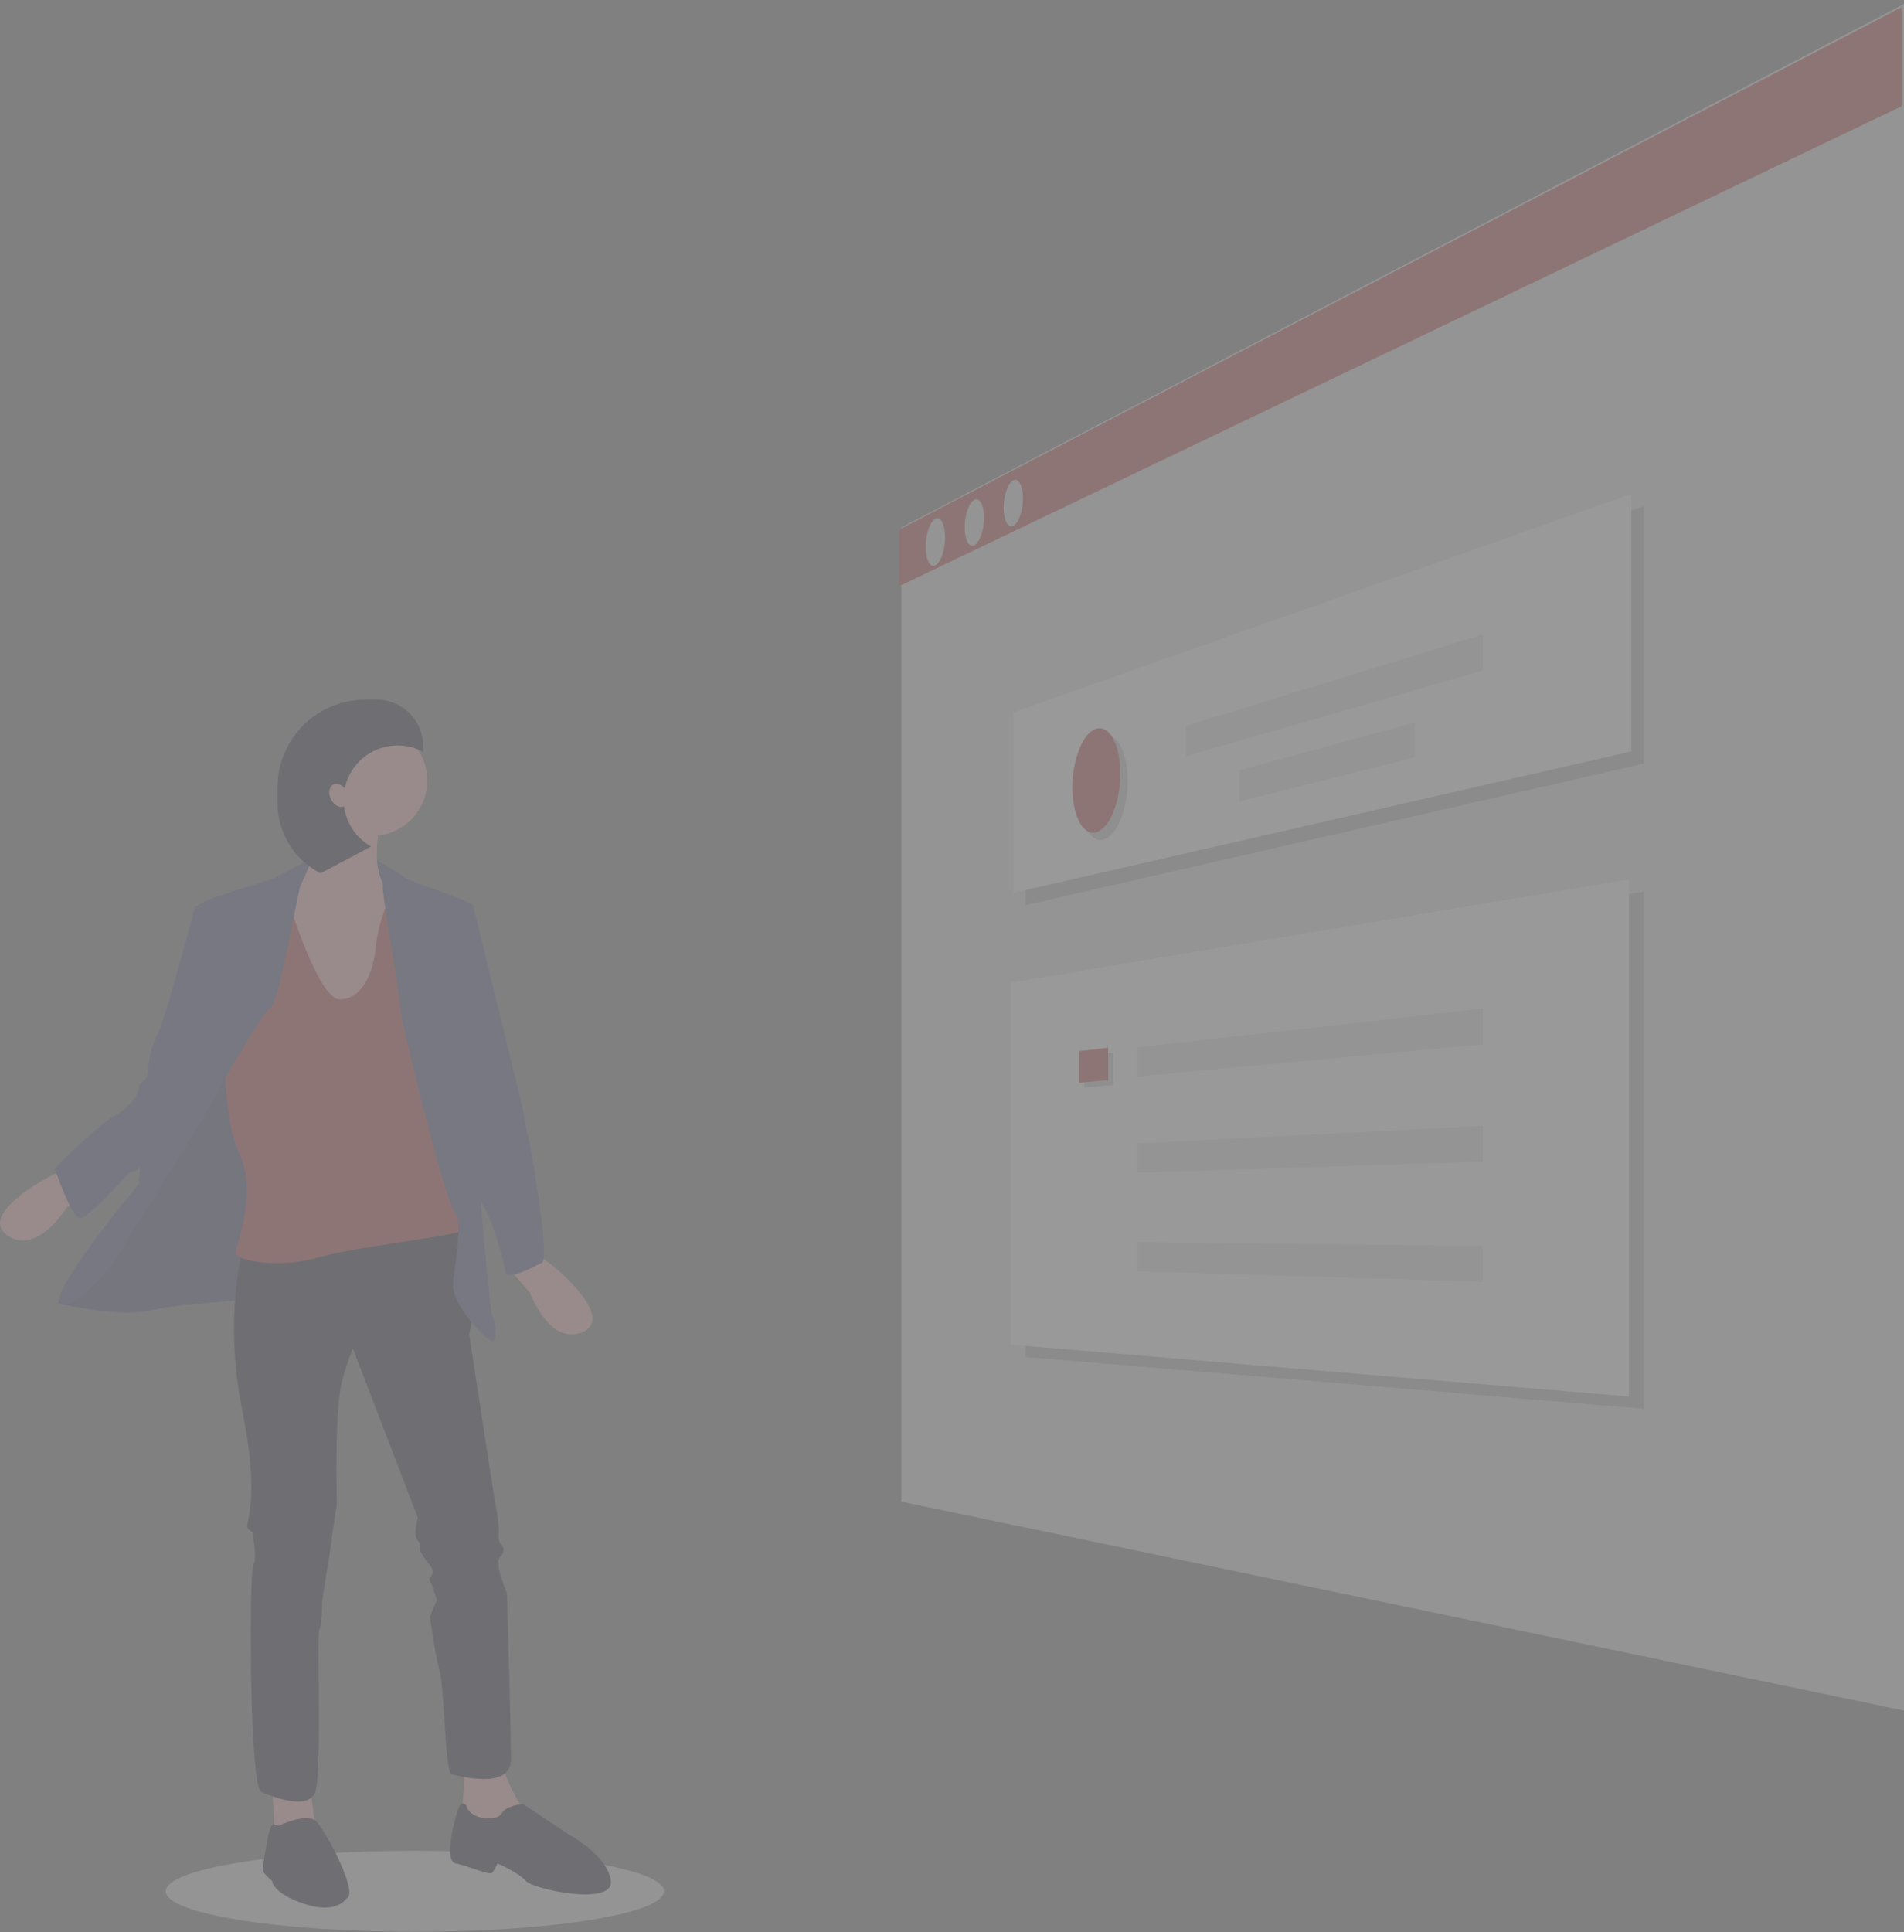 <svg width="414" height="420" viewBox="0 0 414 420" fill="none" xmlns="http://www.w3.org/2000/svg">
<rect x="0" y="0" width="414" height="420" fill="#808080" stroke="none"/>
<g opacity="0.2" clip-path="url(#clip0)">
<path d="M90.216 419.911C120.136 419.911 144.392 415.971 144.392 411.11C144.392 406.25 120.136 402.31 90.216 402.31C60.295 402.31 36.04 406.25 36.04 411.11C36.04 415.971 60.295 419.911 90.216 419.911Z" fill="#E6E6E6"/>
<path d="M414 371.829L195.976 326.407V114.645L414 0.859V371.829Z" fill="#E6E6E6"/>
<path d="M413.471 23.096L195.447 127.448V115.174L413.471 1.579V23.096Z" fill="#CA4949"/>
<path d="M205.501 116.766C205.501 119.59 204.55 122.337 203.384 122.898C202.228 123.454 201.297 121.645 201.297 118.86C201.297 116.076 202.228 113.339 203.384 112.743C204.55 112.143 205.501 113.942 205.501 116.766Z" fill="#E6E6E6"/>
<path d="M213.968 112.539C213.968 115.285 213.017 117.967 211.851 118.525C210.695 119.078 209.763 117.328 209.763 114.62C209.763 111.911 210.695 109.24 211.851 108.649C213.017 108.054 213.968 109.793 213.968 112.539Z" fill="#E6E6E6"/>
<path d="M222.435 108.306C222.435 111.052 221.484 113.734 220.319 114.291C219.162 114.845 218.231 113.095 218.231 110.387C218.231 107.678 219.162 105.007 220.319 104.416C221.484 103.82 222.435 105.56 222.435 108.306Z" fill="#E6E6E6"/>
<path opacity="0.2" d="M357.398 165.998L222.986 196.747V157.531L357.398 110.011V165.998Z" fill="black"/>
<path d="M354.731 163.33L220.318 194.081V154.863L354.731 107.344V163.33Z" fill="white"/>
<path opacity="0.2" d="M245.203 169.747C245.203 176.065 242.813 181.799 239.911 182.541C237.059 183.271 234.783 178.89 234.783 172.767C234.783 166.644 237.059 160.943 239.911 160.02C242.813 159.08 245.203 163.429 245.203 169.747Z" fill="black"/>
<path d="M243.603 168.147C243.603 174.465 241.213 180.199 238.311 180.941C235.459 181.671 233.182 177.29 233.182 171.167C233.182 165.044 235.459 159.343 238.311 158.42C241.213 157.48 243.603 161.829 243.603 168.147Z" fill="#CA4949"/>
<path d="M322.451 145.738L257.891 164.38V157.782L322.451 137.93V145.738Z" fill="#E6E6E6"/>
<path d="M307.634 164.612L269.532 174.229V167.413L307.634 157.081V164.612Z" fill="#E6E6E6"/>
<path opacity="0.2" d="M357.402 306.231L222.99 294.964V216.27L357.402 193.83V306.231Z" fill="black"/>
<path d="M354.202 303.564L219.789 292.297V213.603L354.202 191.163V303.564Z" fill="white"/>
<path opacity="0.2" d="M242.024 235.837L235.733 236.423V229.547L242.024 228.828V235.837Z" fill="black"/>
<path d="M240.957 234.77L234.666 235.356V228.479L240.957 227.762V234.77Z" fill="#CA4949"/>
<path d="M322.451 227.013L247.307 234.046V227.647L322.451 219.205V227.013Z" fill="#E6E6E6"/>
<path d="M322.451 252.512L247.307 254.944V248.544L322.451 244.703V252.512Z" fill="#E6E6E6"/>
<path d="M322.451 278.654L247.307 276.369V269.969L322.451 270.845V278.654Z" fill="#E6E6E6"/>
<path d="M84.114 194.036H69.733V186.992H81.766L84.408 188.46L84.114 194.036Z" fill="#575A89"/>
<path d="M59.166 388.037L59.754 398.603L68.559 396.842L67.091 386.276L59.166 388.037Z" fill="#FFB9B9"/>
<path d="M100.843 382.46C100.843 382.46 101.136 391.265 100.256 393.613C99.375 395.961 102.604 397.135 102.604 397.135H109.648L113.757 397.722V393.32C113.757 393.32 109.061 385.982 109.061 381.874C109.061 377.765 100.843 382.46 100.843 382.46Z" fill="#FFB9B9"/>
<path d="M60.634 396.842C60.634 396.842 66.504 394.069 68.558 395.749C70.613 397.429 78.244 411.81 75.309 412.691C75.309 412.691 73.254 416.213 66.21 413.865C59.166 411.517 59.166 408.875 59.166 408.875C59.166 408.875 57.112 407.114 57.112 406.527C57.112 405.94 57.993 400.657 57.993 400.657C57.993 400.657 58.644 396.237 59.639 396.54L60.634 396.842Z" fill="#2F2E41"/>
<path d="M101.43 392.439C101.43 392.439 100.55 391.559 99.963 392.439C99.376 393.32 96.147 404.473 99.082 405.06C102.017 405.647 106.42 407.701 107.007 407.114C107.497 406.491 107.893 405.798 108.181 405.06C108.181 405.06 112.876 407.114 114.344 408.875C115.811 410.636 133.421 414.451 132.834 408.875C132.247 403.299 123.442 398.603 123.442 398.603L113.757 392.146C113.757 392.146 109.942 392.439 109.061 394.2C108.181 395.961 102.017 395.668 101.43 392.439Z" fill="#2F2E41"/>
<path d="M15.435 278.856C15.435 278.856 12.207 282.965 12.794 283.258C13.381 283.552 26.295 286.487 33.339 284.726C40.383 282.965 55.057 283.258 55.938 281.204C56.818 279.149 67.678 253.615 67.678 253.615L64.156 234.245L60.34 229.255L51.535 221.624L33.926 254.496L15.435 278.856Z" fill="#575A89"/>
<path opacity="0.1" d="M15.435 278.856C15.435 278.856 12.207 282.965 12.794 283.258C13.381 283.552 26.295 286.487 33.339 284.726C40.383 282.965 55.057 283.258 55.938 281.204C56.818 279.149 67.678 253.615 67.678 253.615L64.156 234.245L60.34 229.255L51.535 221.624L33.926 254.496L15.435 278.856Z" fill="black"/>
<path d="M52.71 271.813C52.71 271.813 48.601 286.488 52.71 306.739C56.819 326.99 53.004 331.392 53.884 332.273C54.764 333.153 55.058 332.86 55.058 333.74C55.058 334.621 55.938 338.73 55.058 340.197C54.177 341.665 54.178 388.331 56.819 389.505C59.46 390.679 67.091 393.614 68.559 389.505C70.026 385.396 68.852 355.753 69.439 354.285C70.026 352.818 70.026 349.296 70.026 348.415C70.026 347.535 71.787 337.556 72.081 334.914C72.374 332.273 73.255 326.99 73.255 326.99C73.255 326.99 72.668 306.152 74.429 299.988C76.19 293.825 76.777 293.238 76.777 293.238L90.864 329.925C90.864 329.925 89.691 333.74 90.864 334.914C92.038 336.088 90.571 335.795 91.745 337.849C92.919 339.904 94.093 340.491 94.093 341.665C94.093 342.839 92.919 342.839 93.506 343.719C94.093 344.6 94.973 347.828 94.973 347.828L93.506 351.35C93.506 351.35 94.386 358.688 95.56 363.09C96.734 367.492 96.734 385.396 98.202 385.689C99.669 385.983 111.116 389.211 111.116 382.461C111.116 375.71 110.235 346.361 110.235 346.361C110.235 346.361 108.474 341.958 108.474 340.784C108.474 339.61 108.181 339.023 108.768 338.436C109.355 337.849 109.942 336.675 109.061 335.795C108.181 334.914 108.474 333.74 108.474 332.566C108.423 330.986 108.227 329.414 107.887 327.871C107.594 326.697 102.017 290.01 102.017 290.01C102.017 290.01 103.191 285.607 102.017 285.314C100.843 285.02 100.843 282.672 100.843 281.498C100.843 280.324 103.778 265.649 100.256 265.649C96.734 265.649 52.71 271.813 52.71 271.813Z" fill="#2F2E41"/>
<path d="M13.968 254.203L9.859 256.257C9.859 256.257 -4.815 264.182 1.642 268.584C8.098 272.986 14.555 262.421 14.555 262.421L20.719 257.725L13.968 254.203Z" fill="#FFB9B9"/>
<path d="M71.2 173.785C71.2 173.785 70.026 187.286 63.862 190.221C57.699 193.156 61.808 215.168 61.808 215.168L70.319 223.386L85.287 218.983L87.048 209.004L88.516 198.732L84.994 193.449C84.994 193.449 80.591 192.275 82.353 180.535C84.113 168.796 71.2 173.785 71.2 173.785Z" fill="#FFB9B9"/>
<path d="M62.395 194.917C62.395 194.917 69.146 217.222 73.842 217.222C78.538 217.222 81.179 211.939 81.766 205.482C82.353 199.026 86.168 191.982 86.168 191.982L95.267 200.2C95.267 200.2 102.604 265.062 102.017 266.823C101.43 268.584 78.538 270.639 69.439 273.28C60.341 275.922 51.242 273.867 51.242 272.4C51.242 271.093 55.899 259.775 52.356 251.509C51.062 248.565 50.187 245.454 49.756 242.266C49.208 237.915 48.698 232.649 49.188 231.017C50.069 228.082 54.764 196.971 54.764 196.971L62.395 194.917Z" fill="#CA4949"/>
<path d="M67.365 186.818C67.365 186.818 62.102 189.633 59.754 190.807C57.406 191.981 43.025 195.503 42.731 197.264C42.438 199.025 44.786 223.679 43.612 226.32C42.438 228.962 30.698 252.441 30.698 252.441L30.111 257.431C30.111 257.431 10.74 280.617 13.088 283.258C15.436 285.9 24.241 275.041 24.241 275.041C24.241 275.041 43.905 243.636 44.492 242.462C45.079 241.288 57.112 219.57 58.873 218.983C60.634 218.396 64.743 193.742 65.33 192.568C65.917 191.394 68.225 186.351 67.365 186.818Z" fill="#575A89"/>
<path d="M44.198 196.971H42.437C42.437 196.971 35.98 221.625 34.219 224.853C32.458 228.081 32.165 233.364 31.871 234.245C31.578 235.125 30.404 234.832 30.11 236.886C29.817 238.941 26.882 241.582 24.534 242.756C22.186 243.93 11.62 253.909 11.914 254.203C12.207 254.496 15.436 264.768 17.49 264.768C19.545 264.768 27.762 254.79 28.643 254.79C29.523 254.79 33.339 251.268 33.926 250.974C34.513 250.681 49.481 223.092 48.894 216.342C48.307 209.591 44.198 196.971 44.198 196.971Z" fill="#575A89"/>
<path d="M117.43 273.007L121.045 275.842C121.045 275.842 133.839 286.541 126.632 289.563C119.425 292.585 115.211 280.942 115.211 280.942L110.111 275.108L117.43 273.007Z" fill="#FFB9B9"/>
<path d="M81.994 187.167C81.994 187.167 85.875 189.047 87.636 190.514C89.397 191.982 102.898 195.797 102.898 196.971C102.898 198.145 101.43 216.342 101.43 216.342L103.485 248.626C103.485 248.626 106.42 285.02 107.007 285.9C107.594 286.781 108.474 291.477 107.007 291.477C105.539 291.477 98.202 283.259 98.495 279.15C98.789 275.041 100.843 265.649 98.789 263.301C96.734 260.953 87.049 221.625 87.049 219.277C87.049 216.929 82.94 193.449 83.233 192.862C83.527 192.275 81.994 187.167 81.994 187.167Z" fill="#575A89"/>
<path d="M98.496 196.677L102.898 196.971L113.757 241.289C113.757 241.289 114.638 246.865 114.931 247.452C115.225 248.039 119.627 273.573 117.866 274.454C116.105 275.334 110.235 278.563 109.942 276.508C109.648 274.454 106.713 263.007 103.778 260.366C100.843 257.724 97.908 212.233 97.908 212.233L98.496 196.677Z" fill="#575A89"/>
<path d="M80.885 181.709C87.531 181.709 92.919 176.322 92.919 169.676C92.919 163.03 87.531 157.643 80.885 157.643C74.24 157.643 68.852 163.03 68.852 169.676C68.852 176.322 74.24 181.709 80.885 181.709Z" fill="#FFB9B9"/>
<path d="M72.488 170.555C73.253 170.161 74.261 170.532 74.968 171.388C75.341 169.598 76.128 167.921 77.264 166.489C78.4 165.057 79.855 163.91 81.513 163.14C83.171 162.369 84.985 161.996 86.813 162.05C88.64 162.104 90.429 162.584 92.038 163.452V162.229C92.038 159.533 90.967 156.949 89.062 155.043C87.156 153.137 84.571 152.066 81.876 152.066H79.433C76.926 152.066 74.443 152.56 72.127 153.519C69.81 154.479 67.706 155.885 65.933 157.658C64.16 159.431 62.753 161.536 61.794 163.852C60.834 166.169 60.341 168.651 60.341 171.158V174.566C60.34 177.728 61.216 180.829 62.871 183.524C64.525 186.219 66.894 188.403 69.714 189.833L80.704 184.015C79.112 183.118 77.752 181.862 76.731 180.348C75.709 178.833 75.055 177.1 74.821 175.288C73.891 175.695 72.646 175.037 71.998 173.776C71.331 172.478 71.55 171.036 72.488 170.555Z" fill="#2F2E41"/>
</g>
<defs>
<clipPath id="clip0">
<rect width="414" height="419.052" fill="white" transform="translate(0 0.859)"/>
</clipPath>
</defs>
</svg>
